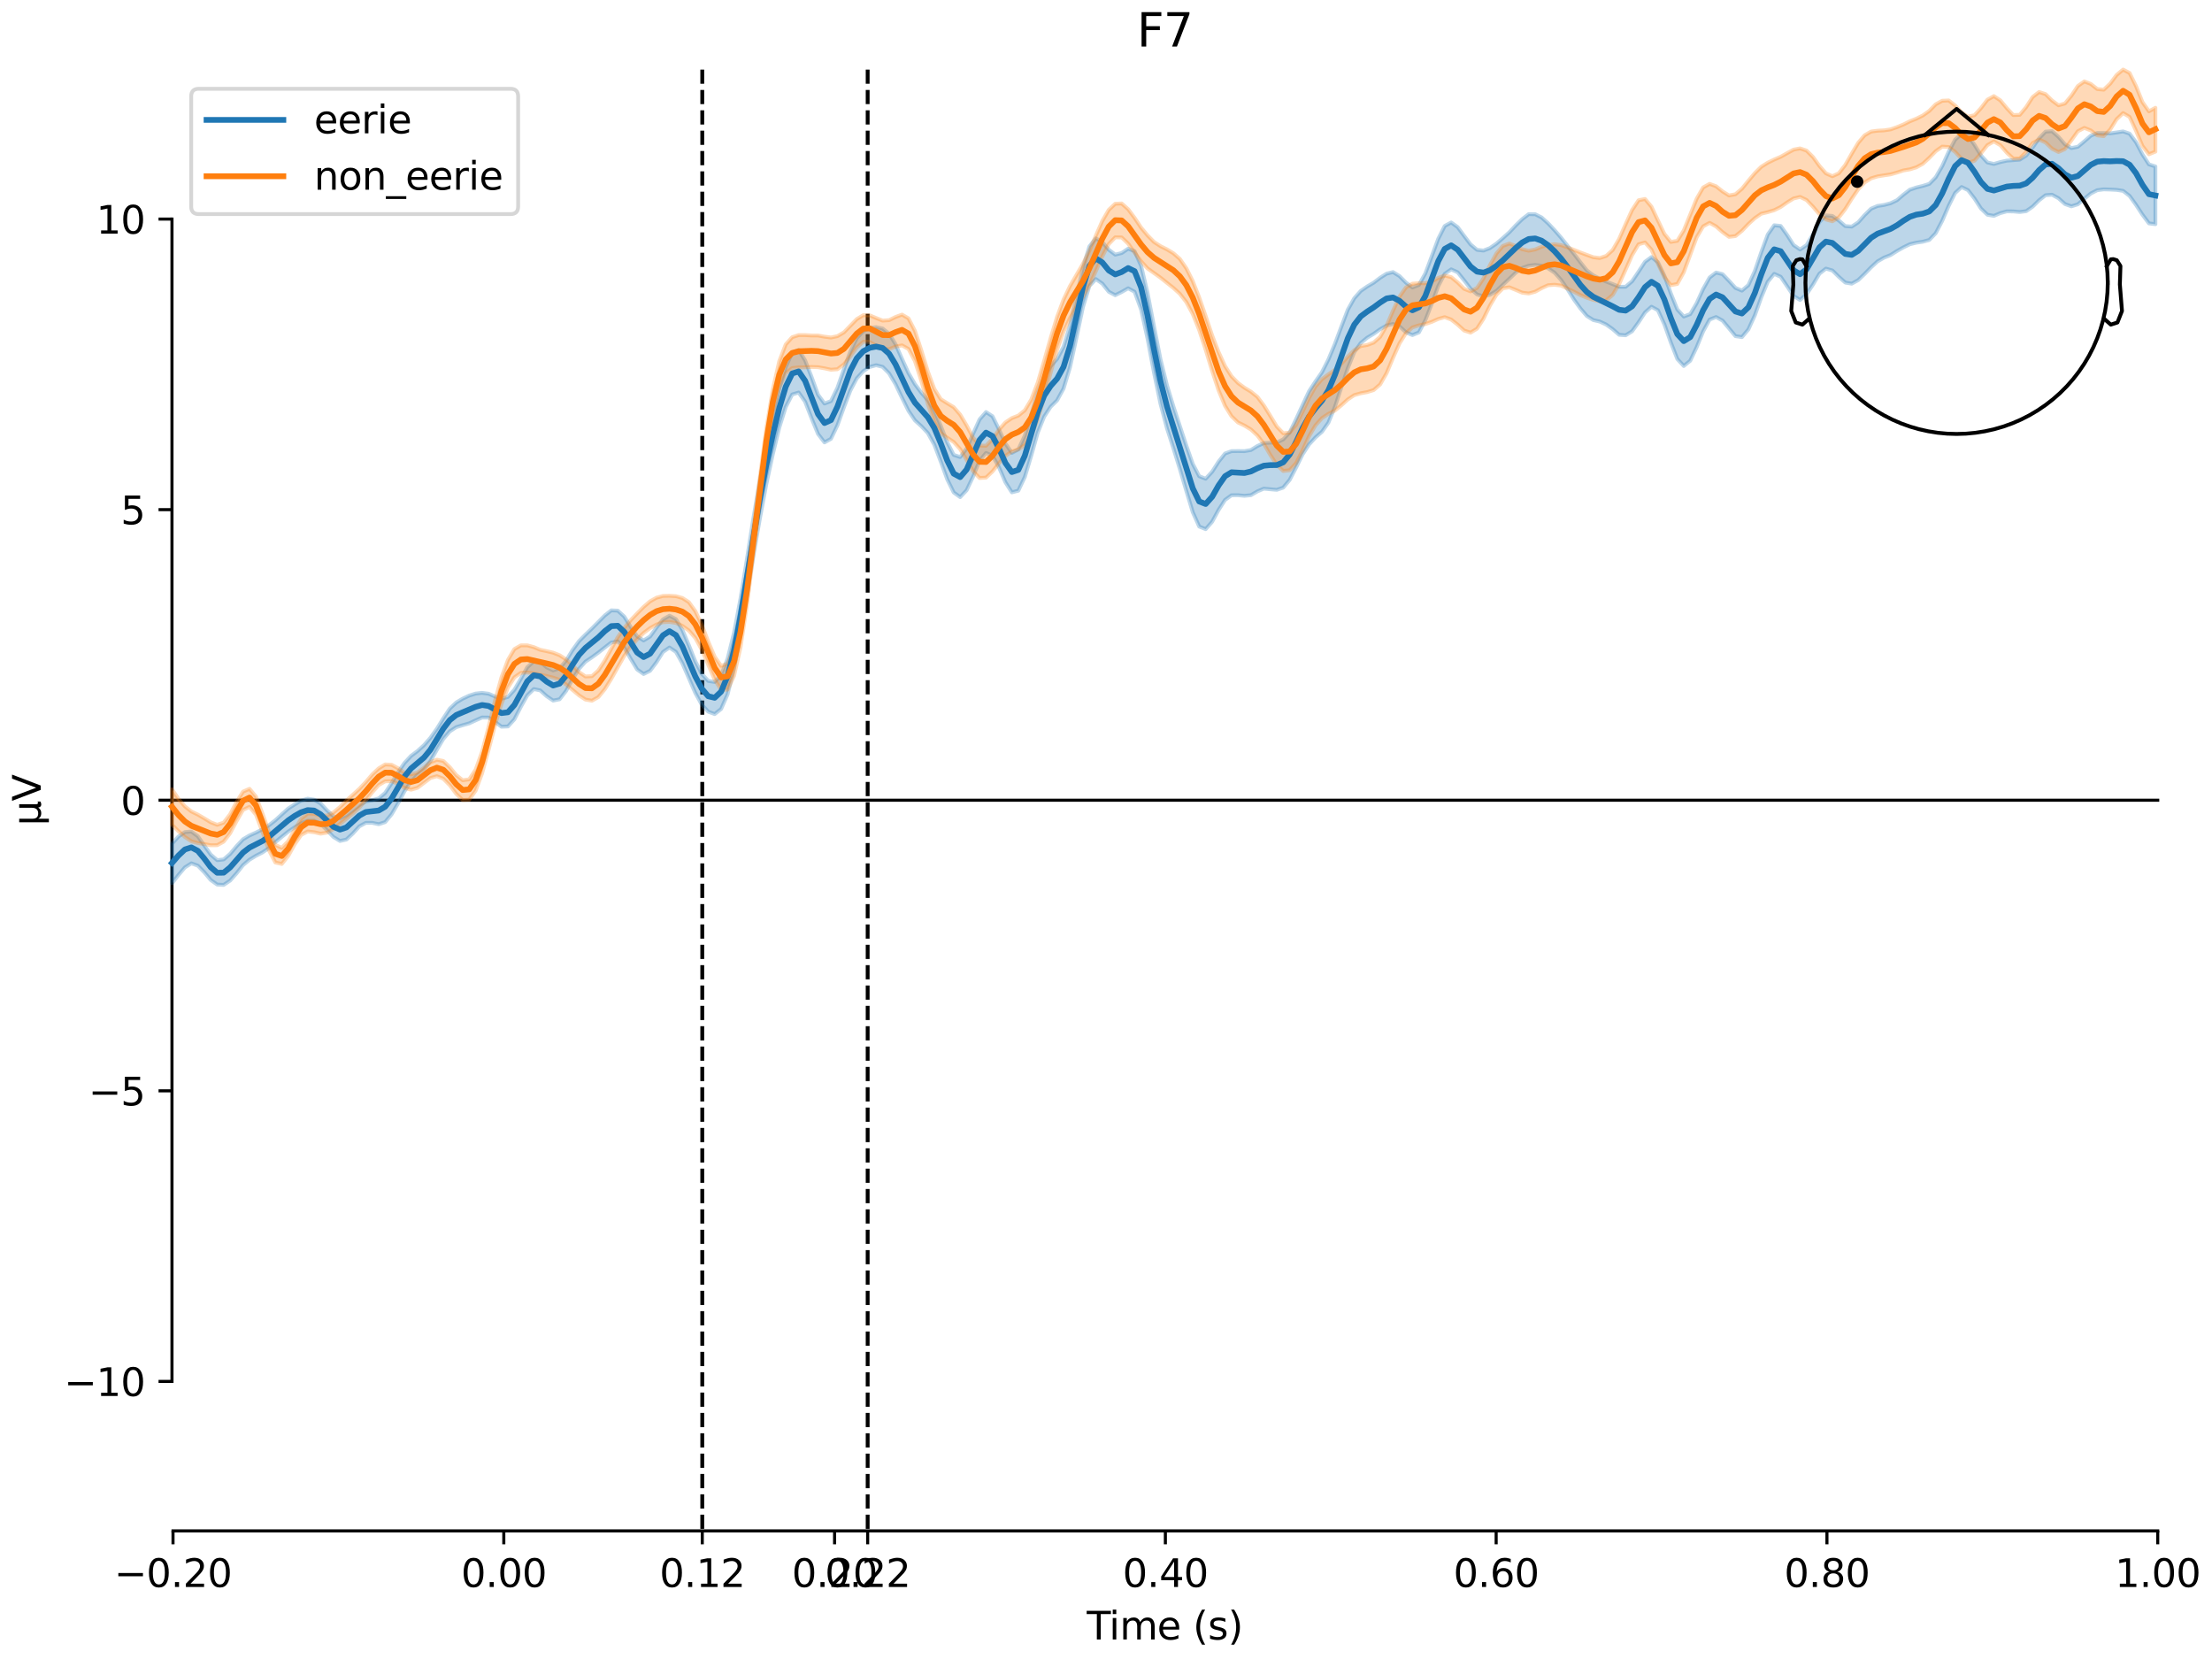 <?xml version="1.0" encoding="utf-8" standalone="no"?>
<!DOCTYPE svg PUBLIC "-//W3C//DTD SVG 1.1//EN"
  "http://www.w3.org/Graphics/SVG/1.1/DTD/svg11.dtd">
<svg xmlns:xlink="http://www.w3.org/1999/xlink" width="576pt" height="432pt" viewBox="0 0 576 432" xmlns="http://www.w3.org/2000/svg" version="1.1">
 <defs>
  <style type="text/css">*{stroke-linejoin: round; stroke-linecap: butt}</style>
 </defs>
 <g id="figure_1">
  <g id="patch_1">
   <path d="M 0 432 
L 576 432 
L 576 0 
L 0 0 
z
" style="fill: #ffffff"/>
  </g>
  <g id="axes_1">
   <g id="patch_2">
    <path d="M 44.783 398.644 
L 561.867 398.644 
L 561.867 18.118 
L 44.783 18.118 
L 44.783 398.644 
z
" style="fill: none; opacity: 0"/>
   </g>
   <g id="patch_3">
    <path d="M 44.783 359.718 
L 44.783 57.044 
" style="fill: none; stroke: #000000; stroke-width: 0.8; stroke-linejoin: miter; stroke-linecap: square"/>
   </g>
   <g id="LineCollection_1">
    <path d="M 182.869 18.118 
L 182.869 398.644 
" clip-path="url(#p3a22a83900)" style="fill: none; stroke-dasharray: 3.7,1.6; stroke-dashoffset: 0; stroke: #000000"/>
    <path d="M 225.937 18.118 
L 225.937 398.644 
" clip-path="url(#p3a22a83900)" style="fill: none; stroke-dasharray: 3.7,1.6; stroke-dashoffset: 0; stroke: #000000"/>
   </g>
   <g id="matplotlib.axis_1">
    <g id="xtick_1">
     <g id="line2d_1">
      <defs>
       <path id="mbf88ac98d7" d="M 0 0 
L 0 3.5 
" style="stroke: #000000; stroke-width: 0.8"/>
      </defs>
      <g>
       <use xlink:href="#mbf88ac98d7" x="45.052" y="398.644" style="stroke: #000000; stroke-width: 0.8"/>
      </g>
     </g>
     <g id="text_1">
      <!-- −0.20 -->
      <g transform="translate(29.73 413.242) scale(0.1 -0.1)">
       <defs>
        <path id="DejaVuSans-2212" d="M 678 2272 
L 4684 2272 
L 4684 1741 
L 678 1741 
L 678 2272 
z
" transform="scale(0.016)"/>
        <path id="DejaVuSans-30" d="M 2034 4250 
Q 1547 4250 1301 3770 
Q 1056 3291 1056 2328 
Q 1056 1369 1301 889 
Q 1547 409 2034 409 
Q 2525 409 2770 889 
Q 3016 1369 3016 2328 
Q 3016 3291 2770 3770 
Q 2525 4250 2034 4250 
z
M 2034 4750 
Q 2819 4750 3233 4129 
Q 3647 3509 3647 2328 
Q 3647 1150 3233 529 
Q 2819 -91 2034 -91 
Q 1250 -91 836 529 
Q 422 1150 422 2328 
Q 422 3509 836 4129 
Q 1250 4750 2034 4750 
z
" transform="scale(0.016)"/>
        <path id="DejaVuSans-2e" d="M 684 794 
L 1344 794 
L 1344 0 
L 684 0 
L 684 794 
z
" transform="scale(0.016)"/>
        <path id="DejaVuSans-32" d="M 1228 531 
L 3431 531 
L 3431 0 
L 469 0 
L 469 531 
Q 828 903 1448 1529 
Q 2069 2156 2228 2338 
Q 2531 2678 2651 2914 
Q 2772 3150 2772 3378 
Q 2772 3750 2511 3984 
Q 2250 4219 1831 4219 
Q 1534 4219 1204 4116 
Q 875 4013 500 3803 
L 500 4441 
Q 881 4594 1212 4672 
Q 1544 4750 1819 4750 
Q 2544 4750 2975 4387 
Q 3406 4025 3406 3419 
Q 3406 3131 3298 2873 
Q 3191 2616 2906 2266 
Q 2828 2175 2409 1742 
Q 1991 1309 1228 531 
z
" transform="scale(0.016)"/>
       </defs>
       <use xlink:href="#DejaVuSans-2212"/>
       <use xlink:href="#DejaVuSans-30" transform="translate(83.789 0)"/>
       <use xlink:href="#DejaVuSans-2e" transform="translate(147.412 0)"/>
       <use xlink:href="#DejaVuSans-32" transform="translate(179.199 0)"/>
       <use xlink:href="#DejaVuSans-30" transform="translate(242.822 0)"/>
      </g>
     </g>
    </g>
    <g id="xtick_2">
     <g id="line2d_2">
      <g>
       <use xlink:href="#mbf88ac98d7" x="131.188" y="398.644" style="stroke: #000000; stroke-width: 0.8"/>
      </g>
     </g>
     <g id="text_2">
      <!-- 0.00 -->
      <g transform="translate(120.055 413.242) scale(0.1 -0.1)">
       <use xlink:href="#DejaVuSans-30"/>
       <use xlink:href="#DejaVuSans-2e" transform="translate(63.623 0)"/>
       <use xlink:href="#DejaVuSans-30" transform="translate(95.41 0)"/>
       <use xlink:href="#DejaVuSans-30" transform="translate(159.033 0)"/>
      </g>
     </g>
    </g>
    <g id="xtick_3">
     <g id="line2d_3">
      <g>
       <use xlink:href="#mbf88ac98d7" x="182.869" y="398.644" style="stroke: #000000; stroke-width: 0.8"/>
      </g>
     </g>
     <g id="text_3">
      <!-- 0.12 -->
      <g transform="translate(171.737 413.242) scale(0.1 -0.1)">
       <defs>
        <path id="DejaVuSans-31" d="M 794 531 
L 1825 531 
L 1825 4091 
L 703 3866 
L 703 4441 
L 1819 4666 
L 2450 4666 
L 2450 531 
L 3481 531 
L 3481 0 
L 794 0 
L 794 531 
z
" transform="scale(0.016)"/>
       </defs>
       <use xlink:href="#DejaVuSans-30"/>
       <use xlink:href="#DejaVuSans-2e" transform="translate(63.623 0)"/>
       <use xlink:href="#DejaVuSans-31" transform="translate(95.41 0)"/>
       <use xlink:href="#DejaVuSans-32" transform="translate(159.033 0)"/>
      </g>
     </g>
    </g>
    <g id="xtick_4">
     <g id="line2d_4">
      <g>
       <use xlink:href="#mbf88ac98d7" x="217.324" y="398.644" style="stroke: #000000; stroke-width: 0.8"/>
      </g>
     </g>
     <g id="text_4">
      <!-- 0.20 -->
      <g transform="translate(206.191 413.242) scale(0.1 -0.1)">
       <use xlink:href="#DejaVuSans-30"/>
       <use xlink:href="#DejaVuSans-2e" transform="translate(63.623 0)"/>
       <use xlink:href="#DejaVuSans-32" transform="translate(95.41 0)"/>
       <use xlink:href="#DejaVuSans-30" transform="translate(159.033 0)"/>
      </g>
     </g>
    </g>
    <g id="xtick_5">
     <g id="line2d_5">
      <g>
       <use xlink:href="#mbf88ac98d7" x="225.937" y="398.644" style="stroke: #000000; stroke-width: 0.8"/>
      </g>
     </g>
     <g id="text_5">
      <!-- 0.22 -->
      <g transform="translate(214.805 413.242) scale(0.1 -0.1)">
       <use xlink:href="#DejaVuSans-30"/>
       <use xlink:href="#DejaVuSans-2e" transform="translate(63.623 0)"/>
       <use xlink:href="#DejaVuSans-32" transform="translate(95.41 0)"/>
       <use xlink:href="#DejaVuSans-32" transform="translate(159.033 0)"/>
      </g>
     </g>
    </g>
    <g id="xtick_6">
     <g id="line2d_6">
      <g>
       <use xlink:href="#mbf88ac98d7" x="303.46" y="398.644" style="stroke: #000000; stroke-width: 0.8"/>
      </g>
     </g>
     <g id="text_6">
      <!-- 0.40 -->
      <g transform="translate(292.327 413.242) scale(0.1 -0.1)">
       <defs>
        <path id="DejaVuSans-34" d="M 2419 4116 
L 825 1625 
L 2419 1625 
L 2419 4116 
z
M 2253 4666 
L 3047 4666 
L 3047 1625 
L 3713 1625 
L 3713 1100 
L 3047 1100 
L 3047 0 
L 2419 0 
L 2419 1100 
L 313 1100 
L 313 1709 
L 2253 4666 
z
" transform="scale(0.016)"/>
       </defs>
       <use xlink:href="#DejaVuSans-30"/>
       <use xlink:href="#DejaVuSans-2e" transform="translate(63.623 0)"/>
       <use xlink:href="#DejaVuSans-34" transform="translate(95.41 0)"/>
       <use xlink:href="#DejaVuSans-30" transform="translate(159.033 0)"/>
      </g>
     </g>
    </g>
    <g id="xtick_7">
     <g id="line2d_7">
      <g>
       <use xlink:href="#mbf88ac98d7" x="389.595" y="398.644" style="stroke: #000000; stroke-width: 0.8"/>
      </g>
     </g>
     <g id="text_7">
      <!-- 0.60 -->
      <g transform="translate(378.463 413.242) scale(0.1 -0.1)">
       <defs>
        <path id="DejaVuSans-36" d="M 2113 2584 
Q 1688 2584 1439 2293 
Q 1191 2003 1191 1497 
Q 1191 994 1439 701 
Q 1688 409 2113 409 
Q 2538 409 2786 701 
Q 3034 994 3034 1497 
Q 3034 2003 2786 2293 
Q 2538 2584 2113 2584 
z
M 3366 4563 
L 3366 3988 
Q 3128 4100 2886 4159 
Q 2644 4219 2406 4219 
Q 1781 4219 1451 3797 
Q 1122 3375 1075 2522 
Q 1259 2794 1537 2939 
Q 1816 3084 2150 3084 
Q 2853 3084 3261 2657 
Q 3669 2231 3669 1497 
Q 3669 778 3244 343 
Q 2819 -91 2113 -91 
Q 1303 -91 875 529 
Q 447 1150 447 2328 
Q 447 3434 972 4092 
Q 1497 4750 2381 4750 
Q 2619 4750 2861 4703 
Q 3103 4656 3366 4563 
z
" transform="scale(0.016)"/>
       </defs>
       <use xlink:href="#DejaVuSans-30"/>
       <use xlink:href="#DejaVuSans-2e" transform="translate(63.623 0)"/>
       <use xlink:href="#DejaVuSans-36" transform="translate(95.41 0)"/>
       <use xlink:href="#DejaVuSans-30" transform="translate(159.033 0)"/>
      </g>
     </g>
    </g>
    <g id="xtick_8">
     <g id="line2d_8">
      <g>
       <use xlink:href="#mbf88ac98d7" x="475.731" y="398.644" style="stroke: #000000; stroke-width: 0.8"/>
      </g>
     </g>
     <g id="text_8">
      <!-- 0.80 -->
      <g transform="translate(464.598 413.242) scale(0.1 -0.1)">
       <defs>
        <path id="DejaVuSans-38" d="M 2034 2216 
Q 1584 2216 1326 1975 
Q 1069 1734 1069 1313 
Q 1069 891 1326 650 
Q 1584 409 2034 409 
Q 2484 409 2743 651 
Q 3003 894 3003 1313 
Q 3003 1734 2745 1975 
Q 2488 2216 2034 2216 
z
M 1403 2484 
Q 997 2584 770 2862 
Q 544 3141 544 3541 
Q 544 4100 942 4425 
Q 1341 4750 2034 4750 
Q 2731 4750 3128 4425 
Q 3525 4100 3525 3541 
Q 3525 3141 3298 2862 
Q 3072 2584 2669 2484 
Q 3125 2378 3379 2068 
Q 3634 1759 3634 1313 
Q 3634 634 3220 271 
Q 2806 -91 2034 -91 
Q 1263 -91 848 271 
Q 434 634 434 1313 
Q 434 1759 690 2068 
Q 947 2378 1403 2484 
z
M 1172 3481 
Q 1172 3119 1398 2916 
Q 1625 2713 2034 2713 
Q 2441 2713 2670 2916 
Q 2900 3119 2900 3481 
Q 2900 3844 2670 4047 
Q 2441 4250 2034 4250 
Q 1625 4250 1398 4047 
Q 1172 3844 1172 3481 
z
" transform="scale(0.016)"/>
       </defs>
       <use xlink:href="#DejaVuSans-30"/>
       <use xlink:href="#DejaVuSans-2e" transform="translate(63.623 0)"/>
       <use xlink:href="#DejaVuSans-38" transform="translate(95.41 0)"/>
       <use xlink:href="#DejaVuSans-30" transform="translate(159.033 0)"/>
      </g>
     </g>
    </g>
    <g id="xtick_9">
     <g id="line2d_9">
      <g>
       <use xlink:href="#mbf88ac98d7" x="561.867" y="398.644" style="stroke: #000000; stroke-width: 0.8"/>
      </g>
     </g>
     <g id="text_9">
      <!-- 1.00 -->
      <g transform="translate(550.734 413.242) scale(0.1 -0.1)">
       <use xlink:href="#DejaVuSans-31"/>
       <use xlink:href="#DejaVuSans-2e" transform="translate(63.623 0)"/>
       <use xlink:href="#DejaVuSans-30" transform="translate(95.41 0)"/>
       <use xlink:href="#DejaVuSans-30" transform="translate(159.033 0)"/>
      </g>
     </g>
    </g>
    <g id="text_10">
     <!-- Time (s) -->
     <g transform="translate(282.996 426.92) scale(0.1 -0.1)">
      <defs>
       <path id="DejaVuSans-54" d="M -19 4666 
L 3928 4666 
L 3928 4134 
L 2272 4134 
L 2272 0 
L 1638 0 
L 1638 4134 
L -19 4134 
L -19 4666 
z
" transform="scale(0.016)"/>
       <path id="DejaVuSans-69" d="M 603 3500 
L 1178 3500 
L 1178 0 
L 603 0 
L 603 3500 
z
M 603 4863 
L 1178 4863 
L 1178 4134 
L 603 4134 
L 603 4863 
z
" transform="scale(0.016)"/>
       <path id="DejaVuSans-6d" d="M 3328 2828 
Q 3544 3216 3844 3400 
Q 4144 3584 4550 3584 
Q 5097 3584 5394 3201 
Q 5691 2819 5691 2113 
L 5691 0 
L 5113 0 
L 5113 2094 
Q 5113 2597 4934 2840 
Q 4756 3084 4391 3084 
Q 3944 3084 3684 2787 
Q 3425 2491 3425 1978 
L 3425 0 
L 2847 0 
L 2847 2094 
Q 2847 2600 2669 2842 
Q 2491 3084 2119 3084 
Q 1678 3084 1418 2786 
Q 1159 2488 1159 1978 
L 1159 0 
L 581 0 
L 581 3500 
L 1159 3500 
L 1159 2956 
Q 1356 3278 1631 3431 
Q 1906 3584 2284 3584 
Q 2666 3584 2933 3390 
Q 3200 3197 3328 2828 
z
" transform="scale(0.016)"/>
       <path id="DejaVuSans-65" d="M 3597 1894 
L 3597 1613 
L 953 1613 
Q 991 1019 1311 708 
Q 1631 397 2203 397 
Q 2534 397 2845 478 
Q 3156 559 3463 722 
L 3463 178 
Q 3153 47 2828 -22 
Q 2503 -91 2169 -91 
Q 1331 -91 842 396 
Q 353 884 353 1716 
Q 353 2575 817 3079 
Q 1281 3584 2069 3584 
Q 2775 3584 3186 3129 
Q 3597 2675 3597 1894 
z
M 3022 2063 
Q 3016 2534 2758 2815 
Q 2500 3097 2075 3097 
Q 1594 3097 1305 2825 
Q 1016 2553 972 2059 
L 3022 2063 
z
" transform="scale(0.016)"/>
       <path id="DejaVuSans-20" transform="scale(0.016)"/>
       <path id="DejaVuSans-28" d="M 1984 4856 
Q 1566 4138 1362 3434 
Q 1159 2731 1159 2009 
Q 1159 1288 1364 580 
Q 1569 -128 1984 -844 
L 1484 -844 
Q 1016 -109 783 600 
Q 550 1309 550 2009 
Q 550 2706 781 3412 
Q 1013 4119 1484 4856 
L 1984 4856 
z
" transform="scale(0.016)"/>
       <path id="DejaVuSans-73" d="M 2834 3397 
L 2834 2853 
Q 2591 2978 2328 3040 
Q 2066 3103 1784 3103 
Q 1356 3103 1142 2972 
Q 928 2841 928 2578 
Q 928 2378 1081 2264 
Q 1234 2150 1697 2047 
L 1894 2003 
Q 2506 1872 2764 1633 
Q 3022 1394 3022 966 
Q 3022 478 2636 193 
Q 2250 -91 1575 -91 
Q 1294 -91 989 -36 
Q 684 19 347 128 
L 347 722 
Q 666 556 975 473 
Q 1284 391 1588 391 
Q 1994 391 2212 530 
Q 2431 669 2431 922 
Q 2431 1156 2273 1281 
Q 2116 1406 1581 1522 
L 1381 1569 
Q 847 1681 609 1914 
Q 372 2147 372 2553 
Q 372 3047 722 3315 
Q 1072 3584 1716 3584 
Q 2034 3584 2315 3537 
Q 2597 3491 2834 3397 
z
" transform="scale(0.016)"/>
       <path id="DejaVuSans-29" d="M 513 4856 
L 1013 4856 
Q 1481 4119 1714 3412 
Q 1947 2706 1947 2009 
Q 1947 1309 1714 600 
Q 1481 -109 1013 -844 
L 513 -844 
Q 928 -128 1133 580 
Q 1338 1288 1338 2009 
Q 1338 2731 1133 3434 
Q 928 4138 513 4856 
z
" transform="scale(0.016)"/>
      </defs>
      <use xlink:href="#DejaVuSans-54"/>
      <use xlink:href="#DejaVuSans-69" transform="translate(57.959 0)"/>
      <use xlink:href="#DejaVuSans-6d" transform="translate(85.742 0)"/>
      <use xlink:href="#DejaVuSans-65" transform="translate(183.154 0)"/>
      <use xlink:href="#DejaVuSans-20" transform="translate(244.678 0)"/>
      <use xlink:href="#DejaVuSans-28" transform="translate(276.465 0)"/>
      <use xlink:href="#DejaVuSans-73" transform="translate(315.479 0)"/>
      <use xlink:href="#DejaVuSans-29" transform="translate(367.578 0)"/>
     </g>
    </g>
   </g>
   <g id="matplotlib.axis_2">
    <g id="ytick_1">
     <g id="line2d_10">
      <defs>
       <path id="mc6e04385a4" d="M 0 0 
L -3.5 0 
" style="stroke: #000000; stroke-width: 0.8"/>
      </defs>
      <g>
       <use xlink:href="#mc6e04385a4" x="44.783" y="359.718" style="stroke: #000000; stroke-width: 0.8"/>
      </g>
     </g>
     <g id="text_11">
      <!-- −10 -->
      <g transform="translate(16.678 363.517) scale(0.1 -0.1)">
       <use xlink:href="#DejaVuSans-2212"/>
       <use xlink:href="#DejaVuSans-31" transform="translate(83.789 0)"/>
       <use xlink:href="#DejaVuSans-30" transform="translate(147.412 0)"/>
      </g>
     </g>
    </g>
    <g id="ytick_2">
     <g id="line2d_11">
      <g>
       <use xlink:href="#mc6e04385a4" x="44.783" y="284.049" style="stroke: #000000; stroke-width: 0.8"/>
      </g>
     </g>
     <g id="text_12">
      <!-- −5 -->
      <g transform="translate(23.041 287.848) scale(0.1 -0.1)">
       <defs>
        <path id="DejaVuSans-35" d="M 691 4666 
L 3169 4666 
L 3169 4134 
L 1269 4134 
L 1269 2991 
Q 1406 3038 1543 3061 
Q 1681 3084 1819 3084 
Q 2600 3084 3056 2656 
Q 3513 2228 3513 1497 
Q 3513 744 3044 326 
Q 2575 -91 1722 -91 
Q 1428 -91 1123 -41 
Q 819 9 494 109 
L 494 744 
Q 775 591 1075 516 
Q 1375 441 1709 441 
Q 2250 441 2565 725 
Q 2881 1009 2881 1497 
Q 2881 1984 2565 2268 
Q 2250 2553 1709 2553 
Q 1456 2553 1204 2497 
Q 953 2441 691 2322 
L 691 4666 
z
" transform="scale(0.016)"/>
       </defs>
       <use xlink:href="#DejaVuSans-2212"/>
       <use xlink:href="#DejaVuSans-35" transform="translate(83.789 0)"/>
      </g>
     </g>
    </g>
    <g id="ytick_3">
     <g id="line2d_12">
      <g>
       <use xlink:href="#mc6e04385a4" x="44.783" y="208.381" style="stroke: #000000; stroke-width: 0.8"/>
      </g>
     </g>
     <g id="text_13">
      <!-- 0 -->
      <g transform="translate(31.421 212.18) scale(0.1 -0.1)">
       <use xlink:href="#DejaVuSans-30"/>
      </g>
     </g>
    </g>
    <g id="ytick_4">
     <g id="line2d_13">
      <g>
       <use xlink:href="#mc6e04385a4" x="44.783" y="132.713" style="stroke: #000000; stroke-width: 0.8"/>
      </g>
     </g>
     <g id="text_14">
      <!-- 5 -->
      <g transform="translate(31.421 136.512) scale(0.1 -0.1)">
       <use xlink:href="#DejaVuSans-35"/>
      </g>
     </g>
    </g>
    <g id="ytick_5">
     <g id="line2d_14">
      <g>
       <use xlink:href="#mc6e04385a4" x="44.783" y="57.044" style="stroke: #000000; stroke-width: 0.8"/>
      </g>
     </g>
     <g id="text_15">
      <!-- 10 -->
      <g transform="translate(25.058 60.843) scale(0.1 -0.1)">
       <use xlink:href="#DejaVuSans-31"/>
       <use xlink:href="#DejaVuSans-30" transform="translate(63.623 0)"/>
      </g>
     </g>
    </g>
    <g id="text_16">
     <!-- µV -->
     <g transform="translate(10.599 214.982) rotate(-90) scale(0.1 -0.1)">
      <defs>
       <path id="DejaVuSans-b5" d="M 544 -1331 
L 544 3500 
L 1119 3500 
L 1119 1325 
Q 1119 872 1334 640 
Q 1550 409 1972 409 
Q 2434 409 2667 671 
Q 2900 934 2900 1459 
L 2900 3500 
L 3475 3500 
L 3475 806 
Q 3475 619 3529 530 
Q 3584 441 3700 441 
Q 3728 441 3778 458 
Q 3828 475 3916 513 
L 3916 50 
Q 3788 -22 3673 -56 
Q 3559 -91 3450 -91 
Q 3234 -91 3106 31 
Q 2978 153 2931 403 
Q 2775 156 2548 32 
Q 2322 -91 2016 -91 
Q 1697 -91 1473 31 
Q 1250 153 1119 397 
L 1119 -1331 
L 544 -1331 
z
" transform="scale(0.016)"/>
       <path id="DejaVuSans-56" d="M 1831 0 
L 50 4666 
L 709 4666 
L 2188 738 
L 3669 4666 
L 4325 4666 
L 2547 0 
L 1831 0 
z
" transform="scale(0.016)"/>
      </defs>
      <use xlink:href="#DejaVuSans-b5"/>
      <use xlink:href="#DejaVuSans-56" transform="translate(63.623 0)"/>
     </g>
    </g>
   </g>
   <g id="patch_4">
    <path d="M 45.052 398.644 
L 561.867 398.644 
" style="fill: none; stroke: #000000; stroke-width: 0.8; stroke-linejoin: miter; stroke-linecap: square"/>
   </g>
   <g id="patch_5">
    <path d="M 44.783 208.381 
L 561.867 208.381 
" style="fill: none; stroke: #000000; stroke-width: 0.8; stroke-linejoin: miter; stroke-linecap: square"/>
   </g>
   <g id="text_17">
    <!-- F7 -->
    <g transform="translate(296.057 12.118) scale(0.12 -0.12)">
     <defs>
      <path id="DejaVuSans-46" d="M 628 4666 
L 3309 4666 
L 3309 4134 
L 1259 4134 
L 1259 2759 
L 3109 2759 
L 3109 2228 
L 1259 2228 
L 1259 0 
L 628 0 
L 628 4666 
z
" transform="scale(0.016)"/>
      <path id="DejaVuSans-37" d="M 525 4666 
L 3525 4666 
L 3525 4397 
L 1831 0 
L 1172 0 
L 2766 4134 
L 525 4134 
L 525 4666 
z
" transform="scale(0.016)"/>
     </defs>
     <use xlink:href="#DejaVuSans-46"/>
     <use xlink:href="#DejaVuSans-37" transform="translate(57.52 0)"/>
    </g>
   </g>
   <g id="legend_1">
    <g id="patch_6">
     <path d="M 51.783 55.753 
L 132.925 55.753 
Q 134.925 55.753 134.925 53.753 
L 134.925 25.118 
Q 134.925 23.118 132.925 23.118 
L 51.783 23.118 
Q 49.783 23.118 49.783 25.118 
L 49.783 53.753 
Q 49.783 55.753 51.783 55.753 
z
" style="fill: #ffffff; opacity: 0.8; stroke: #cccccc; stroke-linejoin: miter"/>
    </g>
    <g id="line2d_15">
     <path d="M 53.783 31.217 
L 63.783 31.217 
L 73.783 31.217 
" style="fill: none; stroke: #1f77b4; stroke-width: 1.5; stroke-linecap: square"/>
    </g>
    <g id="text_18">
     <!-- eerie -->
     <g transform="translate(81.783 34.717) scale(0.1 -0.1)">
      <defs>
       <path id="DejaVuSans-72" d="M 2631 2963 
Q 2534 3019 2420 3045 
Q 2306 3072 2169 3072 
Q 1681 3072 1420 2755 
Q 1159 2438 1159 1844 
L 1159 0 
L 581 0 
L 581 3500 
L 1159 3500 
L 1159 2956 
Q 1341 3275 1631 3429 
Q 1922 3584 2338 3584 
Q 2397 3584 2469 3576 
Q 2541 3569 2628 3553 
L 2631 2963 
z
" transform="scale(0.016)"/>
      </defs>
      <use xlink:href="#DejaVuSans-65"/>
      <use xlink:href="#DejaVuSans-65" transform="translate(61.523 0)"/>
      <use xlink:href="#DejaVuSans-72" transform="translate(123.047 0)"/>
      <use xlink:href="#DejaVuSans-69" transform="translate(164.16 0)"/>
      <use xlink:href="#DejaVuSans-65" transform="translate(191.943 0)"/>
     </g>
    </g>
    <g id="line2d_16">
     <path d="M 53.783 45.895 
L 63.783 45.895 
L 73.783 45.895 
" style="fill: none; stroke: #ff7f0e; stroke-width: 1.5; stroke-linecap: square"/>
    </g>
    <g id="text_19">
     <!-- non_eerie -->
     <g transform="translate(81.783 49.395) scale(0.1 -0.1)">
      <defs>
       <path id="DejaVuSans-6e" d="M 3513 2113 
L 3513 0 
L 2938 0 
L 2938 2094 
Q 2938 2591 2744 2837 
Q 2550 3084 2163 3084 
Q 1697 3084 1428 2787 
Q 1159 2491 1159 1978 
L 1159 0 
L 581 0 
L 581 3500 
L 1159 3500 
L 1159 2956 
Q 1366 3272 1645 3428 
Q 1925 3584 2291 3584 
Q 2894 3584 3203 3211 
Q 3513 2838 3513 2113 
z
" transform="scale(0.016)"/>
       <path id="DejaVuSans-6f" d="M 1959 3097 
Q 1497 3097 1228 2736 
Q 959 2375 959 1747 
Q 959 1119 1226 758 
Q 1494 397 1959 397 
Q 2419 397 2687 759 
Q 2956 1122 2956 1747 
Q 2956 2369 2687 2733 
Q 2419 3097 1959 3097 
z
M 1959 3584 
Q 2709 3584 3137 3096 
Q 3566 2609 3566 1747 
Q 3566 888 3137 398 
Q 2709 -91 1959 -91 
Q 1206 -91 779 398 
Q 353 888 353 1747 
Q 353 2609 779 3096 
Q 1206 3584 1959 3584 
z
" transform="scale(0.016)"/>
       <path id="DejaVuSans-5f" d="M 3263 -1063 
L 3263 -1509 
L -63 -1509 
L -63 -1063 
L 3263 -1063 
z
" transform="scale(0.016)"/>
      </defs>
      <use xlink:href="#DejaVuSans-6e"/>
      <use xlink:href="#DejaVuSans-6f" transform="translate(63.379 0)"/>
      <use xlink:href="#DejaVuSans-6e" transform="translate(124.561 0)"/>
      <use xlink:href="#DejaVuSans-5f" transform="translate(187.939 0)"/>
      <use xlink:href="#DejaVuSans-65" transform="translate(237.939 0)"/>
      <use xlink:href="#DejaVuSans-65" transform="translate(299.463 0)"/>
      <use xlink:href="#DejaVuSans-72" transform="translate(360.986 0)"/>
      <use xlink:href="#DejaVuSans-69" transform="translate(402.1 0)"/>
      <use xlink:href="#DejaVuSans-65" transform="translate(429.883 0)"/>
     </g>
    </g>
   </g>
   <g id="FillBetweenPolyCollection_1">
    <defs>
     <path id="m4ddc4c6e76" d="M 44.783 -212.303 
L 44.783 -201.984 
L 46.465 -204.143 
L 48.148 -206.126 
L 49.83 -207.188 
L 51.512 -206.585 
L 53.195 -204.859 
L 54.877 -202.852 
L 56.559 -201.656 
L 58.242 -201.574 
L 59.924 -202.698 
L 61.606 -204.596 
L 63.289 -206.711 
L 64.971 -208.138 
L 66.653 -209.157 
L 68.336 -210.021 
L 70.018 -211.16 
L 71.7 -212.704 
L 73.383 -214.092 
L 75.065 -215.458 
L 76.748 -216.583 
L 78.43 -217.584 
L 80.112 -218.265 
L 81.795 -218.287 
L 83.477 -217.477 
L 85.159 -215.795 
L 86.842 -214.045 
L 88.524 -213.022 
L 90.206 -213.387 
L 91.889 -214.965 
L 93.571 -216.82 
L 95.253 -217.73 
L 96.936 -217.73 
L 98.618 -217.378 
L 100.3 -217.929 
L 101.983 -219.967 
L 103.665 -222.823 
L 105.347 -225.991 
L 107.03 -228.467 
L 108.712 -230.221 
L 110.394 -231.629 
L 112.077 -233.788 
L 113.759 -236.767 
L 115.441 -239.591 
L 117.124 -241.554 
L 118.806 -242.647 
L 120.488 -243.157 
L 122.171 -243.637 
L 123.853 -244.424 
L 125.535 -245.164 
L 127.218 -245.146 
L 128.9 -244.046 
L 130.582 -242.766 
L 132.265 -242.837 
L 133.947 -244.679 
L 135.629 -247.957 
L 137.312 -250.922 
L 138.994 -252.568 
L 140.676 -252.221 
L 142.359 -250.705 
L 144.041 -249.568 
L 145.723 -249.911 
L 147.406 -252.089 
L 149.088 -255.123 
L 150.77 -257.843 
L 152.453 -259.703 
L 154.135 -260.83 
L 155.817 -262.062 
L 157.5 -263.397 
L 159.182 -264.702 
L 160.864 -264.967 
L 162.547 -263.368 
L 164.229 -260.435 
L 165.912 -257.664 
L 167.594 -256.492 
L 169.276 -257.315 
L 170.959 -259.548 
L 172.641 -262.223 
L 174.323 -263.385 
L 176.006 -262.255 
L 177.688 -259.264 
L 179.37 -255.42 
L 181.053 -251.552 
L 182.735 -248.515 
L 184.417 -246.682 
L 186.1 -246.057 
L 187.782 -247.388 
L 189.464 -251.199 
L 191.147 -257.914 
L 192.829 -266.893 
L 194.511 -277.019 
L 196.194 -287.333 
L 197.876 -296.992 
L 199.558 -305.97 
L 201.241 -313.715 
L 202.923 -320.653 
L 204.605 -326.016 
L 206.288 -329.279 
L 207.97 -329.787 
L 209.652 -327.396 
L 211.335 -323.062 
L 213.017 -318.986 
L 214.699 -316.802 
L 216.382 -317.729 
L 218.064 -321.239 
L 219.746 -325.91 
L 221.429 -330.293 
L 223.111 -333.482 
L 224.793 -335.344 
L 226.476 -336.445 
L 228.158 -336.9 
L 229.84 -336.471 
L 231.523 -334.764 
L 233.205 -331.933 
L 234.887 -328.404 
L 236.57 -325.008 
L 238.252 -322.527 
L 239.934 -321.004 
L 241.617 -319.208 
L 243.299 -316.192 
L 244.981 -311.779 
L 246.664 -307.169 
L 248.346 -303.758 
L 250.028 -302.552 
L 251.711 -304.347 
L 253.393 -307.898 
L 255.076 -312.018 
L 256.758 -314.048 
L 258.44 -313.342 
L 260.123 -310.332 
L 261.805 -306.422 
L 263.487 -303.796 
L 265.17 -304.23 
L 266.852 -307.775 
L 268.534 -313.344 
L 270.217 -319.308 
L 271.899 -323.49 
L 273.581 -326.081 
L 275.264 -327.736 
L 276.946 -330.805 
L 278.628 -336.362 
L 280.311 -344.081 
L 281.993 -352.024 
L 283.675 -357.525 
L 285.358 -359.321 
L 287.04 -358.148 
L 288.722 -356.026 
L 290.405 -355.129 
L 292.087 -355.967 
L 293.769 -356.932 
L 295.452 -356.011 
L 297.134 -351.42 
L 298.816 -343.825 
L 300.499 -334.979 
L 302.181 -326.887 
L 303.863 -320.522 
L 305.546 -315.286 
L 307.228 -309.887 
L 308.91 -304.202 
L 310.593 -298.616 
L 312.275 -294.885 
L 313.957 -294.215 
L 315.64 -296.133 
L 317.322 -299.225 
L 319.004 -301.831 
L 320.687 -303.033 
L 322.369 -303.049 
L 324.051 -302.89 
L 325.734 -303.057 
L 327.416 -304.042 
L 329.098 -304.76 
L 330.781 -304.598 
L 332.463 -304.449 
L 334.145 -305.023 
L 335.828 -307.037 
L 337.51 -310.268 
L 339.192 -313.681 
L 340.875 -316.268 
L 342.557 -318.098 
L 344.239 -319.567 
L 345.922 -321.96 
L 347.604 -326.045 
L 349.287 -331.133 
L 350.969 -336.129 
L 352.651 -340.284 
L 354.334 -342.675 
L 356.016 -344.063 
L 357.698 -345.066 
L 359.381 -346.263 
L 361.063 -347.24 
L 362.745 -347.624 
L 364.428 -347.023 
L 366.11 -345.454 
L 367.792 -344.749 
L 369.475 -345.438 
L 371.157 -348.619 
L 372.839 -352.911 
L 374.522 -357.506 
L 376.204 -360.697 
L 377.886 -361.857 
L 379.569 -361.1 
L 381.251 -359.007 
L 382.933 -356.817 
L 384.616 -355.329 
L 386.298 -354.829 
L 387.98 -355.229 
L 389.663 -356.244 
L 391.345 -357.836 
L 393.027 -359.399 
L 394.71 -361.005 
L 396.392 -362.226 
L 398.074 -362.811 
L 399.757 -363.009 
L 401.439 -362.804 
L 403.121 -362.133 
L 404.804 -360.995 
L 406.486 -359.118 
L 408.168 -356.701 
L 409.851 -354.003 
L 411.533 -351.681 
L 413.215 -349.71 
L 414.898 -348.656 
L 416.58 -348.264 
L 418.262 -347.48 
L 419.945 -346.284 
L 421.627 -344.82 
L 423.309 -344.693 
L 424.992 -345.734 
L 426.674 -348.063 
L 428.356 -350.626 
L 430.039 -352.131 
L 431.721 -351.212 
L 433.403 -347.531 
L 435.086 -342.803 
L 436.768 -338.518 
L 438.451 -336.698 
L 440.133 -338.068 
L 441.815 -341.605 
L 443.498 -345.709 
L 445.18 -348.783 
L 446.862 -349.444 
L 448.545 -348.517 
L 450.227 -346.502 
L 451.909 -344.473 
L 453.592 -344.211 
L 455.274 -346.219 
L 456.956 -349.892 
L 458.639 -354.583 
L 460.321 -358.631 
L 462.003 -360.681 
L 463.686 -359.927 
L 465.368 -357.446 
L 467.05 -354.941 
L 468.733 -353.881 
L 470.415 -355.379 
L 472.097 -357.885 
L 473.78 -360.736 
L 475.462 -362.055 
L 477.144 -361.573 
L 478.827 -359.918 
L 480.509 -358.416 
L 482.191 -358.134 
L 483.874 -359.06 
L 485.556 -360.676 
L 487.238 -362.405 
L 488.921 -363.951 
L 490.603 -364.911 
L 492.285 -365.577 
L 493.968 -366.64 
L 495.65 -367.589 
L 497.332 -368.407 
L 499.015 -368.81 
L 500.697 -369.059 
L 502.379 -369.517 
L 504.062 -371.284 
L 505.744 -374.488 
L 507.426 -378.382 
L 509.109 -381.744 
L 510.791 -383.294 
L 512.473 -382.483 
L 514.156 -380.298 
L 515.838 -377.706 
L 517.52 -376.077 
L 519.203 -375.792 
L 520.885 -376.509 
L 522.567 -376.964 
L 524.25 -376.945 
L 525.932 -376.795 
L 527.615 -377.014 
L 529.297 -378.186 
L 530.979 -379.855 
L 532.662 -381.165 
L 534.344 -381.295 
L 536.026 -380.382 
L 537.709 -378.872 
L 539.391 -378.273 
L 541.073 -378.804 
L 542.756 -380.241 
L 544.438 -381.62 
L 546.12 -382.476 
L 547.803 -382.691 
L 549.485 -382.641 
L 551.167 -382.554 
L 552.85 -382.297 
L 554.532 -380.986 
L 556.214 -378.652 
L 557.897 -376.082 
L 559.579 -373.832 
L 561.261 -373.628 
L 561.261 -388.654 
L 561.261 -388.654 
L 559.579 -389.199 
L 557.897 -391.775 
L 556.214 -394.961 
L 554.532 -397.198 
L 552.85 -397.78 
L 551.167 -397.512 
L 549.485 -397.272 
L 547.803 -397.353 
L 546.12 -397.37 
L 544.438 -396.671 
L 542.756 -395.201 
L 541.073 -393.784 
L 539.391 -393.446 
L 537.709 -394.427 
L 536.026 -396.361 
L 534.344 -397.849 
L 532.662 -397.728 
L 530.979 -395.985 
L 529.297 -393.608 
L 527.615 -391.489 
L 525.932 -390.421 
L 524.25 -390.298 
L 522.567 -390.172 
L 520.885 -389.802 
L 519.203 -389.308 
L 517.52 -389.698 
L 515.838 -391.533 
L 514.156 -394.295 
L 512.473 -396.617 
L 510.791 -397.128 
L 509.109 -395.643 
L 507.426 -392.467 
L 505.744 -388.765 
L 504.062 -385.847 
L 502.379 -384.116 
L 500.697 -383.59 
L 499.015 -383.177 
L 497.332 -382.613 
L 495.65 -381.317 
L 493.968 -379.866 
L 492.285 -379.068 
L 490.603 -378.631 
L 488.921 -378.373 
L 487.238 -377.666 
L 485.556 -376.014 
L 483.874 -374.111 
L 482.191 -372.993 
L 480.509 -373.125 
L 478.827 -374.577 
L 477.144 -375.773 
L 475.462 -375.926 
L 473.78 -374.189 
L 472.097 -371.006 
L 470.415 -368.157 
L 468.733 -367.027 
L 467.05 -368.189 
L 465.368 -370.809 
L 463.686 -373.16 
L 462.003 -373.342 
L 460.321 -370.924 
L 458.639 -366.359 
L 456.956 -361.439 
L 455.274 -357.756 
L 453.592 -356.324 
L 451.909 -357.03 
L 450.227 -358.877 
L 448.545 -360.622 
L 446.862 -361.028 
L 445.18 -359.742 
L 443.498 -356.766 
L 441.815 -353.079 
L 440.133 -350.213 
L 438.451 -349.581 
L 436.768 -351.434 
L 435.086 -355.589 
L 433.403 -360.232 
L 431.721 -363.737 
L 430.039 -365.055 
L 428.356 -363.831 
L 426.674 -361.248 
L 424.992 -358.76 
L 423.309 -357.333 
L 421.627 -357.333 
L 419.945 -358.023 
L 418.262 -358.676 
L 416.58 -359.426 
L 414.898 -360.299 
L 413.215 -361.592 
L 411.533 -363.702 
L 409.851 -365.91 
L 408.168 -368.014 
L 406.486 -370.137 
L 404.804 -372.069 
L 403.121 -373.85 
L 401.439 -375.375 
L 399.757 -376.216 
L 398.074 -376.24 
L 396.392 -374.958 
L 394.71 -373.312 
L 393.027 -371.524 
L 391.345 -370.006 
L 389.663 -368.57 
L 387.98 -367.408 
L 386.298 -366.755 
L 384.616 -366.945 
L 382.933 -368.355 
L 381.251 -370.594 
L 379.569 -372.864 
L 377.886 -374.07 
L 376.204 -373.161 
L 374.522 -369.834 
L 372.839 -365.299 
L 371.157 -360.807 
L 369.475 -357.796 
L 367.792 -357.144 
L 366.11 -358.409 
L 364.428 -360.111 
L 362.745 -361.151 
L 361.063 -360.74 
L 359.381 -359.665 
L 357.698 -358.391 
L 356.016 -357.403 
L 354.334 -356.235 
L 352.651 -354.342 
L 350.969 -351.358 
L 349.287 -346.953 
L 347.604 -342.442 
L 345.922 -338.416 
L 344.239 -335.091 
L 342.557 -332.681 
L 340.875 -330.118 
L 339.192 -326.513 
L 337.51 -322.857 
L 335.828 -319.401 
L 334.145 -317.58 
L 332.463 -316.776 
L 330.781 -316.735 
L 329.098 -316.636 
L 327.416 -315.852 
L 325.734 -314.816 
L 324.051 -314.524 
L 322.369 -314.547 
L 320.687 -314.523 
L 319.004 -313.911 
L 317.322 -311.797 
L 315.64 -309.172 
L 313.957 -307.34 
L 312.275 -307.998 
L 310.593 -311.215 
L 308.91 -315.988 
L 307.228 -321.076 
L 305.546 -326.184 
L 303.863 -331.709 
L 302.181 -338.492 
L 300.499 -347.024 
L 298.816 -355.717 
L 297.134 -362.819 
L 295.452 -366.595 
L 293.769 -367.247 
L 292.087 -366.114 
L 290.405 -365.698 
L 288.722 -366.977 
L 287.04 -368.983 
L 285.358 -369.928 
L 283.675 -367.826 
L 281.993 -362.275 
L 280.311 -354.67 
L 278.628 -347.223 
L 276.946 -341.693 
L 275.264 -338.544 
L 273.581 -336.629 
L 271.899 -333.871 
L 270.217 -329.725 
L 268.534 -324.094 
L 266.852 -318.554 
L 265.17 -314.972 
L 263.487 -314.076 
L 261.805 -316.524 
L 260.123 -320.218 
L 258.44 -323.614 
L 256.758 -324.705 
L 255.076 -322.792 
L 253.393 -319.055 
L 251.711 -315.209 
L 250.028 -312.989 
L 248.346 -313.546 
L 246.664 -316.837 
L 244.981 -321.124 
L 243.299 -325.064 
L 241.617 -327.776 
L 239.934 -329.716 
L 238.252 -331.965 
L 236.57 -334.855 
L 234.887 -338.552 
L 233.205 -342.364 
L 231.523 -345.085 
L 229.84 -346.45 
L 228.158 -346.805 
L 226.476 -346.617 
L 224.793 -345.79 
L 223.111 -343.962 
L 221.429 -340.501 
L 219.746 -335.822 
L 218.064 -331.016 
L 216.382 -327.557 
L 214.699 -326.924 
L 213.017 -329.219 
L 211.335 -333.844 
L 209.652 -338.154 
L 207.97 -340.862 
L 206.288 -340.169 
L 204.605 -336.423 
L 202.923 -330.861 
L 201.241 -323.792 
L 199.558 -315.84 
L 197.876 -306.99 
L 196.194 -297.144 
L 194.511 -286.476 
L 192.829 -276.152 
L 191.147 -267.261 
L 189.464 -260.486 
L 187.782 -256.227 
L 186.1 -254.426 
L 184.417 -254.698 
L 182.735 -256.552 
L 181.053 -259.812 
L 179.37 -264.005 
L 177.688 -267.985 
L 176.006 -270.794 
L 174.323 -271.676 
L 172.641 -270.708 
L 170.959 -268.594 
L 169.276 -266.252 
L 167.594 -265.228 
L 165.912 -266.304 
L 164.229 -268.737 
L 162.547 -271.463 
L 160.864 -272.99 
L 159.182 -273.062 
L 157.5 -271.746 
L 155.817 -270.053 
L 154.135 -268.356 
L 152.453 -266.738 
L 150.77 -265.04 
L 149.088 -262.724 
L 147.406 -259.975 
L 145.723 -257.947 
L 144.041 -257.434 
L 142.359 -258.224 
L 140.676 -259.655 
L 138.994 -259.774 
L 137.312 -258.272 
L 135.629 -255.258 
L 133.947 -252.377 
L 132.265 -250.521 
L 130.582 -250.07 
L 128.9 -250.628 
L 127.218 -251.358 
L 125.535 -251.582 
L 123.853 -251.399 
L 122.171 -250.862 
L 120.488 -250.072 
L 118.806 -249.073 
L 117.124 -247.482 
L 115.441 -244.947 
L 113.759 -242.23 
L 112.077 -239.867 
L 110.394 -237.945 
L 108.712 -236.428 
L 107.03 -235.169 
L 105.347 -233.357 
L 103.665 -230.919 
L 101.983 -228.089 
L 100.3 -225.538 
L 98.618 -224.094 
L 96.936 -223.638 
L 95.253 -223.288 
L 93.571 -222.355 
L 91.889 -221.057 
L 90.206 -219.786 
L 88.524 -218.941 
L 86.842 -219.414 
L 85.159 -220.999 
L 83.477 -222.782 
L 81.795 -223.775 
L 80.112 -224.019 
L 78.43 -223.538 
L 76.748 -222.548 
L 75.065 -221.469 
L 73.383 -219.951 
L 71.7 -218.411 
L 70.018 -217.082 
L 68.336 -216.06 
L 66.653 -215.203 
L 64.971 -214.449 
L 63.289 -213.462 
L 61.606 -211.661 
L 59.924 -209.653 
L 58.242 -208.21 
L 56.559 -208.017 
L 54.877 -209.462 
L 53.195 -211.842 
L 51.512 -214.244 
L 49.83 -215.468 
L 48.148 -215.338 
L 46.465 -214.161 
L 44.783 -212.303 
z
" style="stroke: #1f77b4; stroke-opacity: 0.3"/>
    </defs>
    <g>
     <use xlink:href="#m4ddc4c6e76" x="0" y="432" style="fill: #1f77b4; fill-opacity: 0.3; stroke: #1f77b4; stroke-opacity: 0.3"/>
    </g>
   </g>
   <g id="FillBetweenPolyCollection_2">
    <defs>
     <path id="m5f32f2d26c" d="M 44.783 -226.477 
L 44.783 -217.247 
L 46.465 -215.549 
L 48.148 -214.059 
L 49.83 -212.937 
L 51.512 -212.466 
L 53.195 -212.213 
L 54.877 -211.892 
L 56.559 -211.913 
L 58.242 -212.839 
L 59.924 -215.033 
L 61.606 -218.194 
L 63.289 -221.107 
L 64.971 -221.892 
L 66.653 -219.858 
L 68.336 -215.415 
L 70.018 -210.602 
L 71.7 -207.41 
L 73.383 -207.032 
L 75.065 -209.133 
L 76.748 -212.17 
L 78.43 -214.594 
L 80.112 -215.489 
L 81.795 -215.298 
L 83.477 -214.912 
L 85.159 -215.19 
L 86.842 -216.14 
L 88.524 -217.437 
L 90.206 -218.779 
L 91.889 -220.154 
L 93.571 -221.714 
L 95.253 -223.612 
L 96.936 -225.698 
L 98.618 -227.576 
L 100.3 -228.541 
L 101.983 -228.594 
L 103.665 -227.893 
L 105.347 -226.833 
L 107.03 -226.368 
L 108.712 -226.855 
L 110.394 -228.132 
L 112.077 -229.405 
L 113.759 -229.879 
L 115.441 -229.229 
L 117.124 -227.533 
L 118.806 -225.279 
L 120.488 -223.69 
L 122.171 -223.764 
L 123.853 -226.106 
L 125.535 -230.612 
L 127.218 -236.699 
L 128.9 -243.151 
L 130.582 -248.689 
L 132.265 -252.956 
L 133.947 -255.614 
L 135.629 -256.781 
L 137.312 -256.9 
L 138.994 -256.689 
L 140.676 -256.332 
L 142.359 -255.956 
L 144.041 -255.538 
L 145.723 -254.968 
L 147.406 -253.756 
L 149.088 -252.35 
L 150.77 -250.93 
L 152.453 -249.836 
L 154.135 -249.536 
L 155.817 -250.481 
L 157.5 -252.545 
L 159.182 -255.245 
L 160.864 -258.239 
L 162.547 -261.203 
L 164.229 -263.593 
L 165.912 -265.515 
L 167.594 -267.189 
L 169.276 -268.434 
L 170.959 -269.377 
L 172.641 -269.987 
L 174.323 -270.071 
L 176.006 -269.792 
L 177.688 -269.026 
L 179.37 -267.818 
L 181.053 -265.874 
L 182.735 -262.833 
L 184.417 -258.92 
L 186.1 -255.028 
L 187.782 -252.381 
L 189.464 -252.427 
L 191.147 -256.017 
L 192.829 -263.451 
L 194.511 -274.467 
L 196.194 -287.706 
L 197.876 -301.336 
L 199.558 -313.901 
L 201.241 -324.076 
L 202.923 -331.028 
L 204.605 -334.787 
L 206.288 -336.156 
L 207.97 -336.313 
L 209.652 -336.363 
L 211.335 -336.442 
L 213.017 -336.382 
L 214.699 -336.086 
L 216.382 -335.725 
L 218.064 -335.852 
L 219.746 -337.121 
L 221.429 -339.212 
L 223.111 -341.538 
L 224.793 -343.008 
L 226.476 -342.952 
L 228.158 -341.983 
L 229.84 -341.086 
L 231.523 -341.081 
L 233.205 -341.754 
L 234.887 -342.064 
L 236.57 -341.122 
L 238.252 -337.957 
L 239.934 -332.753 
L 241.617 -326.782 
L 243.299 -322.098 
L 244.981 -319.209 
L 246.664 -318.022 
L 248.346 -316.906 
L 250.028 -315.044 
L 251.711 -312.225 
L 253.393 -309.311 
L 255.076 -307.532 
L 256.758 -307.629 
L 258.44 -309.226 
L 260.123 -311.358 
L 261.805 -313.282 
L 263.487 -314.415 
L 265.17 -314.987 
L 266.852 -316.07 
L 268.534 -318.562 
L 270.217 -322.773 
L 271.899 -328.552 
L 273.581 -334.923 
L 275.264 -340.918 
L 276.946 -345.659 
L 278.628 -349.168 
L 280.311 -352.078 
L 281.993 -354.683 
L 283.675 -357.691 
L 285.358 -361.386 
L 287.04 -365.223 
L 288.722 -368.454 
L 290.405 -370.194 
L 292.087 -370.162 
L 293.769 -368.56 
L 295.452 -366.208 
L 297.134 -363.96 
L 298.816 -362.104 
L 300.499 -360.901 
L 302.181 -359.697 
L 303.863 -358.35 
L 305.546 -357.017 
L 307.228 -355.495 
L 308.91 -353.336 
L 310.593 -350.233 
L 312.275 -346.034 
L 313.957 -340.914 
L 315.64 -335.418 
L 317.322 -330.333 
L 319.004 -326.308 
L 320.687 -323.607 
L 322.369 -321.994 
L 324.051 -321.18 
L 325.734 -320.164 
L 327.416 -318.606 
L 329.098 -316.418 
L 330.781 -313.556 
L 332.463 -310.967 
L 334.145 -309.36 
L 335.828 -309.556 
L 337.51 -311.398 
L 339.192 -314.735 
L 340.875 -318.407 
L 342.557 -321.248 
L 344.239 -323.124 
L 345.922 -324.244 
L 347.604 -325.091 
L 349.287 -326.467 
L 350.969 -328 
L 352.651 -329.106 
L 354.334 -329.586 
L 356.016 -329.901 
L 357.698 -330.427 
L 359.381 -331.889 
L 361.063 -334.811 
L 362.745 -338.818 
L 364.428 -342.582 
L 366.11 -345.247 
L 367.792 -346.733 
L 369.475 -347.279 
L 371.157 -347.626 
L 372.839 -348.19 
L 374.522 -348.945 
L 376.204 -349.413 
L 377.886 -348.787 
L 379.569 -347.466 
L 381.251 -345.93 
L 382.933 -345.389 
L 384.616 -346.411 
L 386.298 -348.982 
L 387.98 -352.44 
L 389.663 -355.242 
L 391.345 -356.919 
L 393.027 -357.184 
L 394.71 -356.504 
L 396.392 -355.788 
L 398.074 -355.577 
L 399.757 -356.042 
L 401.439 -356.96 
L 403.121 -357.723 
L 404.804 -357.852 
L 406.486 -357.637 
L 408.168 -356.86 
L 409.851 -356.04 
L 411.533 -355.158 
L 413.215 -354.465 
L 414.898 -353.916 
L 416.58 -353.535 
L 418.262 -353.77 
L 419.945 -355.209 
L 421.627 -358.039 
L 423.309 -361.784 
L 424.992 -365.562 
L 426.674 -368.385 
L 428.356 -368.866 
L 430.039 -366.991 
L 431.721 -363.295 
L 433.403 -359.824 
L 435.086 -357.745 
L 436.768 -358.062 
L 438.451 -361.107 
L 440.133 -365.66 
L 441.815 -370.219 
L 443.498 -373.058 
L 445.18 -373.976 
L 446.862 -373.043 
L 448.545 -371.555 
L 450.227 -370.324 
L 451.909 -370.526 
L 453.592 -371.89 
L 455.274 -373.659 
L 456.956 -375.191 
L 458.639 -376.354 
L 460.321 -376.759 
L 462.003 -377.267 
L 463.686 -378.102 
L 465.368 -379.287 
L 467.05 -380.318 
L 468.733 -380.722 
L 470.415 -379.926 
L 472.097 -378.169 
L 473.78 -376.192 
L 475.462 -374.858 
L 477.144 -374.381 
L 478.827 -375.388 
L 480.509 -377.554 
L 482.191 -380.24 
L 483.874 -382.697 
L 485.556 -384.502 
L 487.238 -385.556 
L 488.921 -386.065 
L 490.603 -386.339 
L 492.285 -386.591 
L 493.968 -387.067 
L 495.65 -387.618 
L 497.332 -387.906 
L 499.015 -388.424 
L 500.697 -389.346 
L 502.379 -390.891 
L 504.062 -392.63 
L 505.744 -393.818 
L 507.426 -393.713 
L 509.109 -392.456 
L 510.791 -390.62 
L 512.473 -389.632 
L 514.156 -390.144 
L 515.838 -392.069 
L 517.52 -394.213 
L 519.203 -395.17 
L 520.885 -394.18 
L 522.567 -392.241 
L 524.25 -390.7 
L 525.932 -390.731 
L 527.615 -392.398 
L 529.297 -394.766 
L 530.979 -395.658 
L 532.662 -394.894 
L 534.344 -393.267 
L 536.026 -392.418 
L 537.709 -393.188 
L 539.391 -395.473 
L 541.073 -397.822 
L 542.756 -398.694 
L 544.438 -398.037 
L 546.12 -396.744 
L 547.803 -396.548 
L 549.485 -398.265 
L 551.167 -400.953 
L 552.85 -402.552 
L 554.532 -401.561 
L 556.214 -397.938 
L 557.897 -393.971 
L 559.579 -391.829 
L 561.261 -392.514 
L 561.261 -403.927 
L 561.261 -403.927 
L 559.579 -403.014 
L 557.897 -405.401 
L 556.214 -409.581 
L 554.532 -412.992 
L 552.85 -413.882 
L 551.167 -412.485 
L 549.485 -410.23 
L 547.803 -408.639 
L 546.12 -408.812 
L 544.438 -410.141 
L 542.756 -410.802 
L 541.073 -409.6 
L 539.391 -407.085 
L 537.709 -405.05 
L 536.026 -404.579 
L 534.344 -405.836 
L 532.662 -407.494 
L 530.979 -408.04 
L 529.297 -406.735 
L 527.615 -404.123 
L 525.932 -402.099 
L 524.25 -402.037 
L 522.567 -403.838 
L 520.885 -405.866 
L 519.203 -406.97 
L 517.52 -406.037 
L 515.838 -403.84 
L 514.156 -401.994 
L 512.473 -401.63 
L 510.791 -402.776 
L 509.109 -404.539 
L 507.426 -405.844 
L 505.744 -405.764 
L 504.062 -404.84 
L 502.379 -403.122 
L 500.697 -401.93 
L 499.015 -401.093 
L 497.332 -400.423 
L 495.65 -399.582 
L 493.968 -398.892 
L 492.285 -398.304 
L 490.603 -398.052 
L 488.921 -397.969 
L 487.238 -397.745 
L 485.556 -396.782 
L 483.874 -394.81 
L 482.191 -391.994 
L 480.509 -389.053 
L 478.827 -386.881 
L 477.144 -386.112 
L 475.462 -386.865 
L 473.78 -388.791 
L 472.097 -391.125 
L 470.415 -392.793 
L 468.733 -393.357 
L 467.05 -393.035 
L 465.368 -392.124 
L 463.686 -391.176 
L 462.003 -390.455 
L 460.321 -389.635 
L 458.639 -388.582 
L 456.956 -386.917 
L 455.274 -384.921 
L 453.592 -382.855 
L 451.909 -381.418 
L 450.227 -381.104 
L 448.545 -382.158 
L 446.862 -383.502 
L 445.18 -384.123 
L 443.498 -383.187 
L 441.815 -380.268 
L 440.133 -376.12 
L 438.451 -371.995 
L 436.768 -369.288 
L 435.086 -369.013 
L 433.403 -371.091 
L 431.721 -374.603 
L 430.039 -378.177 
L 428.356 -380.187 
L 426.674 -379.849 
L 424.992 -377.307 
L 423.309 -373.615 
L 421.627 -369.806 
L 419.945 -366.905 
L 418.262 -365.359 
L 416.58 -364.808 
L 414.898 -365.015 
L 413.215 -365.621 
L 411.533 -366.254 
L 409.851 -366.94 
L 408.168 -367.59 
L 406.486 -368.172 
L 404.804 -368.415 
L 403.121 -368.149 
L 401.439 -367.752 
L 399.757 -367.045 
L 398.074 -366.716 
L 396.392 -367.088 
L 394.71 -367.941 
L 393.027 -368.587 
L 391.345 -367.961 
L 389.663 -365.992 
L 387.98 -362.958 
L 386.298 -359.51 
L 384.616 -357.025 
L 382.933 -356.13 
L 381.251 -356.793 
L 379.569 -358.446 
L 377.886 -359.836 
L 376.204 -360.256 
L 374.522 -359.628 
L 372.839 -358.704 
L 371.157 -358.244 
L 369.475 -358.26 
L 367.792 -358.127 
L 366.11 -357.158 
L 364.428 -354.781 
L 362.745 -351.089 
L 361.063 -347.192 
L 359.381 -344.282 
L 357.698 -342.791 
L 356.016 -342.173 
L 354.334 -341.879 
L 352.651 -340.802 
L 350.969 -339.127 
L 349.287 -337.305 
L 347.604 -335.675 
L 345.922 -334.533 
L 344.239 -333.254 
L 342.557 -331.385 
L 340.875 -328.373 
L 339.192 -324.819 
L 337.51 -321.406 
L 335.828 -319.349 
L 334.145 -319.184 
L 332.463 -320.949 
L 330.781 -323.721 
L 329.098 -326.439 
L 327.416 -328.663 
L 325.734 -330.02 
L 324.051 -331.039 
L 322.369 -332.274 
L 320.687 -334.018 
L 319.004 -336.65 
L 317.322 -340.315 
L 315.64 -344.655 
L 313.957 -349.668 
L 312.275 -354.516 
L 310.593 -358.787 
L 308.91 -362.151 
L 307.228 -364.581 
L 305.546 -366.057 
L 303.863 -367.07 
L 302.181 -367.905 
L 300.499 -368.999 
L 298.816 -370.712 
L 297.134 -372.735 
L 295.452 -375.264 
L 293.769 -377.524 
L 292.087 -379.015 
L 290.405 -378.94 
L 288.722 -377.364 
L 287.04 -374.457 
L 285.358 -370.63 
L 283.675 -366.711 
L 281.993 -363.3 
L 280.311 -360.397 
L 278.628 -357.51 
L 276.946 -353.986 
L 275.264 -349.488 
L 273.581 -343.958 
L 271.899 -338.048 
L 270.217 -332.332 
L 268.534 -327.957 
L 266.852 -325.159 
L 265.17 -323.778 
L 263.487 -323.129 
L 261.805 -321.998 
L 260.123 -320.107 
L 258.44 -317.684 
L 256.758 -315.929 
L 255.076 -315.995 
L 253.393 -318.019 
L 251.711 -321.217 
L 250.028 -324.041 
L 248.346 -325.974 
L 246.664 -326.997 
L 244.981 -328.051 
L 243.299 -330.725 
L 241.617 -335.234 
L 239.934 -340.706 
L 238.252 -345.834 
L 236.57 -349.093 
L 234.887 -350.075 
L 233.205 -349.459 
L 231.523 -348.633 
L 229.84 -348.513 
L 228.158 -349.184 
L 226.476 -349.882 
L 224.793 -349.925 
L 223.111 -348.91 
L 221.429 -347.174 
L 219.746 -345.45 
L 218.064 -344.468 
L 216.382 -344.113 
L 214.699 -344.327 
L 213.017 -344.636 
L 211.335 -344.64 
L 209.652 -344.746 
L 207.97 -344.744 
L 206.288 -344.19 
L 204.605 -342.319 
L 202.923 -337.958 
L 201.241 -330.615 
L 199.558 -320.486 
L 197.876 -307.899 
L 196.194 -294.524 
L 194.511 -281.79 
L 192.829 -271.021 
L 191.147 -263.373 
L 189.464 -259.213 
L 187.782 -258.602 
L 186.1 -260.992 
L 184.417 -264.955 
L 182.735 -269.329 
L 181.053 -272.878 
L 179.37 -275.21 
L 177.688 -276.281 
L 176.006 -276.749 
L 174.323 -276.857 
L 172.641 -276.818 
L 170.959 -276.364 
L 169.276 -275.415 
L 167.594 -273.965 
L 165.912 -272.274 
L 164.229 -270.5 
L 162.547 -268.461 
L 160.864 -266.08 
L 159.182 -263.073 
L 157.5 -260.007 
L 155.817 -257.429 
L 154.135 -255.927 
L 152.453 -255.852 
L 150.77 -256.994 
L 149.088 -258.775 
L 147.406 -260.291 
L 145.723 -261.375 
L 144.041 -262.041 
L 142.359 -262.44 
L 140.676 -262.797 
L 138.994 -263.499 
L 137.312 -263.952 
L 135.629 -263.948 
L 133.947 -262.988 
L 132.265 -260.144 
L 130.582 -255.623 
L 128.9 -249.558 
L 127.218 -242.668 
L 125.535 -236.262 
L 123.853 -231.567 
L 122.171 -229.06 
L 120.488 -228.826 
L 118.806 -230.169 
L 117.124 -232.219 
L 115.441 -233.847 
L 113.759 -234.175 
L 112.077 -233.518 
L 110.394 -232.075 
L 108.712 -230.821 
L 107.03 -230.379 
L 105.347 -230.797 
L 103.665 -231.931 
L 101.983 -232.849 
L 100.3 -232.94 
L 98.618 -231.915 
L 96.936 -230.334 
L 95.253 -228.356 
L 93.571 -226.585 
L 91.889 -225.048 
L 90.206 -223.551 
L 88.524 -221.846 
L 86.842 -220.436 
L 85.159 -219.623 
L 83.477 -219.671 
L 81.795 -220.102 
L 80.112 -220.18 
L 78.43 -218.789 
L 76.748 -216.016 
L 75.065 -212.994 
L 73.383 -211.225 
L 71.7 -211.983 
L 70.018 -215.399 
L 68.336 -220.201 
L 66.653 -224.562 
L 64.971 -226.591 
L 63.289 -225.866 
L 61.606 -223.169 
L 59.924 -219.978 
L 58.242 -217.789 
L 56.559 -217.225 
L 54.877 -217.877 
L 53.195 -218.906 
L 51.512 -219.885 
L 49.83 -220.703 
L 48.148 -222.025 
L 46.465 -223.982 
L 44.783 -226.477 
z
" style="stroke: #ff7f0e; stroke-opacity: 0.3"/>
    </defs>
    <g>
     <use xlink:href="#m5f32f2d26c" x="0" y="432" style="fill: #ff7f0e; fill-opacity: 0.3; stroke: #ff7f0e; stroke-opacity: 0.3"/>
    </g>
   </g>
   <g id="line2d_17">
    <path d="M 44.783 224.719 
L 46.465 222.779 
L 48.148 221.197 
L 49.83 220.666 
L 51.512 221.554 
L 53.195 223.577 
L 54.877 225.834 
L 56.559 227.264 
L 58.242 227.24 
L 59.924 225.865 
L 63.289 222.009 
L 64.971 220.716 
L 68.336 219.003 
L 70.018 217.866 
L 75.065 213.611 
L 76.748 212.454 
L 78.43 211.515 
L 80.112 210.954 
L 81.795 211.064 
L 83.477 212.053 
L 86.842 215.299 
L 88.524 216.02 
L 90.206 215.457 
L 93.571 212.374 
L 95.253 211.444 
L 98.618 211.053 
L 100.3 210.064 
L 101.983 207.901 
L 105.347 202.18 
L 107.03 200.113 
L 110.394 197.282 
L 112.077 195.237 
L 115.441 189.718 
L 117.124 187.511 
L 118.806 186.191 
L 123.853 184.055 
L 125.535 183.583 
L 127.218 183.832 
L 130.582 185.677 
L 132.265 185.475 
L 133.947 183.569 
L 137.312 177.407 
L 138.994 175.828 
L 140.676 176.128 
L 142.359 177.502 
L 144.041 178.503 
L 145.723 178.009 
L 147.406 175.924 
L 149.088 173.09 
L 150.77 170.528 
L 152.453 168.716 
L 155.817 165.964 
L 157.5 164.337 
L 159.182 163.04 
L 160.864 162.948 
L 162.547 164.521 
L 165.912 169.92 
L 167.594 171.093 
L 169.276 170.22 
L 172.641 165.438 
L 174.323 164.367 
L 176.006 165.386 
L 177.688 168.289 
L 181.053 176.136 
L 182.735 179.321 
L 184.417 181.295 
L 186.1 181.697 
L 187.782 180.098 
L 189.464 176.045 
L 191.147 169.369 
L 192.829 160.438 
L 197.876 129.8 
L 199.558 120.984 
L 201.241 113.148 
L 202.923 106.253 
L 204.605 100.686 
L 206.288 97.25 
L 207.97 96.72 
L 209.652 99.157 
L 213.017 107.831 
L 214.699 110.153 
L 216.382 109.396 
L 218.064 105.889 
L 221.429 96.507 
L 223.111 93.282 
L 224.793 91.453 
L 226.476 90.563 
L 228.158 90.242 
L 229.84 90.618 
L 231.523 92.112 
L 233.205 94.899 
L 236.57 102.099 
L 238.252 104.853 
L 241.617 108.65 
L 243.299 111.437 
L 244.981 115.453 
L 246.664 119.931 
L 248.346 123.335 
L 250.028 124.24 
L 251.711 122.269 
L 255.076 114.572 
L 256.758 112.658 
L 258.44 113.562 
L 260.123 116.76 
L 261.805 120.565 
L 263.487 122.921 
L 265.17 122.36 
L 266.852 118.684 
L 270.217 107.318 
L 271.899 103.031 
L 273.581 100.497 
L 275.264 98.596 
L 276.946 95.535 
L 278.628 90.074 
L 281.993 74.787 
L 283.675 69.246 
L 285.358 67.273 
L 287.04 68.342 
L 288.722 70.42 
L 290.405 71.454 
L 292.087 70.826 
L 293.769 69.805 
L 295.452 70.618 
L 297.134 74.811 
L 298.816 82.194 
L 300.499 91.012 
L 302.181 99.218 
L 303.863 105.809 
L 310.593 127.162 
L 312.275 130.589 
L 313.957 131.235 
L 315.64 129.359 
L 317.322 126.396 
L 319.004 123.995 
L 320.687 122.982 
L 324.051 123.167 
L 325.734 122.767 
L 327.416 121.934 
L 329.098 121.266 
L 330.781 121.111 
L 332.463 121.106 
L 334.145 120.401 
L 335.828 118.345 
L 337.51 115.093 
L 339.192 111.505 
L 340.875 108.49 
L 342.557 106.3 
L 344.239 104.321 
L 345.922 101.599 
L 347.604 97.624 
L 350.969 88.093 
L 352.651 84.544 
L 354.334 82.389 
L 356.016 81.135 
L 357.698 80.044 
L 359.381 78.794 
L 361.063 77.716 
L 362.745 77.462 
L 364.428 78.342 
L 366.11 79.84 
L 367.792 80.792 
L 369.475 80.019 
L 371.157 77.066 
L 374.522 67.988 
L 376.204 64.816 
L 377.886 63.889 
L 379.569 65.012 
L 382.933 69.407 
L 384.616 70.73 
L 386.298 70.984 
L 387.98 70.368 
L 389.663 69.227 
L 391.345 67.787 
L 394.71 64.552 
L 396.392 63.136 
L 398.074 62.241 
L 399.757 62.088 
L 401.439 62.677 
L 403.121 63.849 
L 404.804 65.416 
L 406.486 67.304 
L 408.168 69.496 
L 411.533 74.183 
L 413.215 76.045 
L 414.898 77.291 
L 419.945 79.77 
L 421.627 80.67 
L 423.309 80.873 
L 424.992 79.771 
L 426.674 77.411 
L 428.356 74.773 
L 430.039 73.375 
L 431.721 74.422 
L 433.403 77.989 
L 435.086 82.829 
L 436.768 86.995 
L 438.451 88.826 
L 440.133 87.781 
L 441.815 84.597 
L 443.498 80.771 
L 445.18 77.834 
L 446.862 76.7 
L 448.545 77.419 
L 451.909 81.108 
L 453.592 81.63 
L 455.274 80.025 
L 456.956 76.293 
L 458.639 71.442 
L 460.321 67.135 
L 462.003 64.929 
L 463.686 65.418 
L 467.05 70.386 
L 468.733 71.394 
L 470.415 70.138 
L 473.78 64.405 
L 475.462 62.914 
L 477.144 63.257 
L 480.509 66.119 
L 482.191 66.366 
L 483.874 65.316 
L 487.238 61.913 
L 488.921 60.844 
L 492.285 59.606 
L 493.968 58.668 
L 495.65 57.485 
L 497.332 56.455 
L 499.015 55.886 
L 500.697 55.634 
L 502.379 55.054 
L 504.062 53.38 
L 505.744 50.357 
L 507.426 46.561 
L 509.109 43.254 
L 510.791 41.699 
L 512.473 42.386 
L 514.156 44.725 
L 515.838 47.398 
L 517.52 49.175 
L 519.203 49.607 
L 522.567 48.589 
L 524.25 48.412 
L 525.932 48.35 
L 527.615 47.762 
L 529.297 46.281 
L 530.979 44.305 
L 532.662 42.819 
L 534.344 42.654 
L 536.026 43.816 
L 537.709 45.408 
L 539.391 46.274 
L 541.073 45.828 
L 544.438 42.921 
L 546.12 42.09 
L 547.803 41.946 
L 549.485 42.009 
L 551.167 41.928 
L 552.85 41.978 
L 554.532 42.884 
L 556.214 45.098 
L 557.897 48.132 
L 559.579 50.564 
L 561.261 50.905 
L 561.261 50.905 
" style="fill: none; stroke: #1f77b4; stroke-width: 1.5; stroke-linecap: square"/>
   </g>
   <g id="line2d_18">
    <path d="M 44.783 210.063 
L 46.465 212.208 
L 48.148 213.911 
L 49.83 215.034 
L 54.877 217.045 
L 56.559 217.374 
L 58.242 216.657 
L 59.924 214.482 
L 61.606 211.306 
L 63.289 208.498 
L 64.971 207.69 
L 66.653 209.749 
L 68.336 214.12 
L 70.018 219.004 
L 71.7 222.327 
L 73.383 222.893 
L 75.065 220.957 
L 76.748 217.921 
L 78.43 215.381 
L 80.112 214.21 
L 81.795 214.238 
L 83.477 214.624 
L 85.159 214.557 
L 86.842 213.735 
L 90.206 210.882 
L 93.571 207.858 
L 95.253 206.034 
L 96.936 204.017 
L 98.618 202.225 
L 100.3 201.199 
L 101.983 201.224 
L 103.665 202.085 
L 105.347 203.128 
L 107.03 203.621 
L 108.712 203.164 
L 112.077 200.566 
L 113.759 199.904 
L 115.441 200.445 
L 117.124 202.116 
L 118.806 204.227 
L 120.488 205.716 
L 122.171 205.546 
L 123.853 203.115 
L 125.535 198.482 
L 130.582 179.954 
L 132.265 175.551 
L 133.947 172.879 
L 135.629 171.735 
L 137.312 171.617 
L 142.359 172.762 
L 144.041 173.178 
L 145.723 173.871 
L 147.406 175.01 
L 150.77 178.097 
L 152.453 179.165 
L 154.135 179.224 
L 155.817 178.026 
L 157.5 175.732 
L 162.547 167.226 
L 164.229 165.003 
L 165.912 163.119 
L 167.594 161.49 
L 169.276 160.133 
L 170.959 159.157 
L 172.641 158.632 
L 174.323 158.512 
L 176.006 158.713 
L 177.688 159.264 
L 179.37 160.423 
L 181.053 162.569 
L 182.735 165.868 
L 186.1 173.925 
L 187.782 176.404 
L 189.464 176.112 
L 191.147 172.223 
L 192.829 164.588 
L 194.511 153.757 
L 199.558 114.81 
L 201.241 104.636 
L 202.923 97.578 
L 204.605 93.591 
L 206.288 91.908 
L 207.97 91.467 
L 211.335 91.359 
L 213.017 91.429 
L 216.382 92.055 
L 218.064 91.904 
L 219.746 90.837 
L 223.111 86.857 
L 224.793 85.565 
L 226.476 85.519 
L 229.84 87.24 
L 231.523 87.265 
L 233.205 86.492 
L 234.887 85.908 
L 236.57 86.869 
L 238.252 90.152 
L 239.934 95.349 
L 241.617 101.031 
L 243.299 105.608 
L 244.981 108.312 
L 246.664 109.583 
L 248.346 110.63 
L 250.028 112.508 
L 253.393 118.348 
L 255.076 120.247 
L 256.758 120.3 
L 258.44 118.687 
L 260.123 116.354 
L 261.805 114.359 
L 263.487 113.194 
L 265.17 112.487 
L 266.852 111.302 
L 268.534 108.727 
L 270.217 104.397 
L 271.899 98.691 
L 273.581 92.498 
L 275.264 86.783 
L 276.946 82.173 
L 278.628 78.713 
L 281.993 73.159 
L 283.675 69.865 
L 287.04 62.135 
L 288.722 59.002 
L 290.405 57.332 
L 292.087 57.403 
L 293.769 58.934 
L 297.134 63.654 
L 298.816 65.651 
L 300.499 67.129 
L 305.546 70.369 
L 307.228 71.946 
L 308.91 74.246 
L 310.593 77.5 
L 312.275 81.746 
L 317.322 96.739 
L 319.004 100.556 
L 320.687 103.195 
L 322.369 104.815 
L 325.734 106.88 
L 327.416 108.392 
L 329.098 110.622 
L 332.463 116.024 
L 334.145 117.666 
L 335.828 117.572 
L 337.51 115.569 
L 339.192 112.223 
L 340.875 108.585 
L 342.557 105.626 
L 344.239 103.742 
L 347.604 101.563 
L 349.287 100.129 
L 350.969 98.419 
L 352.651 96.962 
L 354.334 96.177 
L 356.016 95.912 
L 357.698 95.422 
L 359.381 93.841 
L 361.063 90.842 
L 364.428 83.237 
L 366.11 80.668 
L 367.792 79.497 
L 371.157 79.013 
L 372.839 78.403 
L 374.522 77.567 
L 376.204 77.146 
L 377.886 77.677 
L 381.251 80.583 
L 382.933 81.161 
L 384.616 80.114 
L 386.298 77.522 
L 387.98 74.214 
L 389.663 71.287 
L 391.345 69.561 
L 393.027 69.206 
L 394.71 69.77 
L 396.392 70.503 
L 398.074 70.785 
L 399.757 70.435 
L 403.121 69.039 
L 404.804 68.818 
L 406.486 69.116 
L 409.851 70.555 
L 413.215 71.964 
L 414.898 72.536 
L 416.58 72.822 
L 418.262 72.423 
L 419.945 70.894 
L 421.627 68.054 
L 424.992 60.451 
L 426.674 57.844 
L 428.356 57.395 
L 430.039 59.297 
L 433.403 66.417 
L 435.086 68.584 
L 436.768 68.262 
L 438.451 65.425 
L 441.815 56.705 
L 443.498 53.746 
L 445.18 52.827 
L 446.862 53.636 
L 448.545 55.144 
L 450.227 56.188 
L 451.909 56.04 
L 453.592 54.686 
L 456.956 50.861 
L 458.639 49.567 
L 460.321 48.79 
L 462.003 48.152 
L 463.686 47.293 
L 467.05 45.163 
L 468.733 44.809 
L 470.415 45.499 
L 472.097 47.182 
L 473.78 49.311 
L 475.462 51.059 
L 477.144 51.684 
L 478.827 50.835 
L 480.509 48.695 
L 483.874 43.195 
L 485.556 41.222 
L 487.238 40.154 
L 488.921 39.753 
L 490.603 39.585 
L 492.285 39.301 
L 495.65 38.255 
L 499.015 37.087 
L 500.697 36.14 
L 502.379 34.732 
L 504.062 33.146 
L 505.744 32.041 
L 507.426 32.072 
L 509.109 33.327 
L 510.791 35.09 
L 512.473 36.195 
L 514.156 35.781 
L 515.838 33.986 
L 517.52 31.941 
L 519.203 31.029 
L 520.885 31.895 
L 522.567 33.89 
L 524.25 35.498 
L 525.932 35.446 
L 527.615 33.668 
L 529.297 31.389 
L 530.979 30.176 
L 532.662 30.736 
L 534.344 32.357 
L 536.026 33.451 
L 537.709 32.822 
L 539.391 30.623 
L 541.073 28.234 
L 542.756 27.145 
L 544.438 27.728 
L 546.12 28.931 
L 547.803 29.142 
L 549.485 27.593 
L 551.167 25.121 
L 552.85 23.636 
L 554.532 24.678 
L 556.214 28.135 
L 557.897 32.179 
L 559.579 34.453 
L 561.261 33.65 
L 561.261 33.65 
" style="fill: none; stroke: #ff7f0e; stroke-width: 1.5; stroke-linecap: square"/>
   </g>
  </g>
  <g id="axes_2">
   <g id="PathCollection_1">
    <defs>
     <path id="me640ce63aa" d="M 0 1.118 
C 0.297 1.118 0.581 1 0.791 0.791 
C 1 0.581 1.118 0.297 1.118 0 
C 1.118 -0.297 1 -0.581 0.791 -0.791 
C 0.581 -1 0.297 -1.118 0 -1.118 
C -0.297 -1.118 -0.581 -1 -0.791 -0.791 
C -1 -0.581 -1.118 -0.297 -1.118 0 
C -1.118 0.297 -1 0.581 -0.791 0.791 
C -0.581 1 -0.297 1.118 0 1.118 
z
" style="stroke: #000000"/>
    </defs>
    <g clip-path="url(#pcc3f66f6d3)">
     <use xlink:href="#me640ce63aa" x="483.602" y="47.301" style="stroke: #000000"/>
    </g>
   </g>
   <g id="matplotlib.axis_3"/>
   <g id="matplotlib.axis_4"/>
   <g id="line2d_19">
    <path d="M 548.86 73.636 
L 548.782 71.165 
L 548.55 68.703 
L 548.163 66.26 
L 547.623 63.847 
L 546.933 61.472 
L 546.096 59.145 
L 545.114 56.876 
L 543.991 54.672 
L 542.732 52.544 
L 541.342 50.498 
L 539.826 48.544 
L 538.191 46.689 
L 536.442 44.94 
L 534.587 43.305 
L 532.633 41.789 
L 530.588 40.399 
L 528.459 39.141 
L 526.256 38.018 
L 523.986 37.036 
L 521.66 36.198 
L 519.285 35.508 
L 516.871 34.969 
L 514.429 34.582 
L 511.967 34.349 
L 509.495 34.271 
L 507.023 34.349 
L 504.561 34.582 
L 502.119 34.969 
L 499.705 35.508 
L 497.331 36.198 
L 495.004 37.036 
L 492.734 38.018 
L 490.531 39.141 
L 488.402 40.399 
L 486.357 41.789 
L 484.403 43.305 
L 482.548 44.94 
L 480.799 46.689 
L 479.164 48.544 
L 477.648 50.498 
L 476.258 52.544 
L 474.999 54.672 
L 473.876 56.876 
L 472.894 59.145 
L 472.057 61.472 
L 471.367 63.847 
L 470.827 66.26 
L 470.44 68.703 
L 470.208 71.165 
L 470.13 73.636 
L 470.208 76.108 
L 470.44 78.57 
L 470.827 81.013 
L 471.367 83.426 
L 472.057 85.801 
L 472.894 88.128 
L 473.876 90.397 
L 474.999 92.601 
L 476.258 94.729 
L 477.648 96.775 
L 479.164 98.729 
L 480.799 100.584 
L 482.548 102.332 
L 484.403 103.968 
L 486.357 105.483 
L 488.402 106.873 
L 490.531 108.132 
L 492.734 109.255 
L 495.004 110.237 
L 497.331 111.075 
L 499.705 111.765 
L 502.119 112.304 
L 504.561 112.691 
L 507.023 112.924 
L 509.495 113.001 
L 511.967 112.924 
L 514.429 112.691 
L 516.871 112.304 
L 519.285 111.765 
L 521.66 111.075 
L 523.986 110.237 
L 526.256 109.255 
L 528.459 108.132 
L 530.588 106.873 
L 532.633 105.483 
L 534.587 103.968 
L 536.442 102.332 
L 538.191 100.584 
L 539.826 98.729 
L 541.342 96.775 
L 542.732 94.729 
L 543.991 92.601 
L 545.114 90.397 
L 546.096 88.128 
L 546.933 85.801 
L 547.623 83.426 
L 548.163 81.013 
L 548.55 78.57 
L 548.782 76.108 
L 548.86 73.636 
" style="fill: none; stroke: #000000; stroke-linecap: square"/>
   </g>
   <g id="line2d_20">
    <path d="M 501.25 35.144 
L 509.495 28.367 
L 517.74 35.144 
" style="fill: none; stroke: #000000; stroke-linecap: square"/>
   </g>
   <g id="line2d_21">
    <path d="M 470.366 69.267 
L 469.343 67.535 
L 468.713 67.472 
L 467.776 67.763 
L 466.831 69.267 
L 466.981 74.069 
L 466.43 80.974 
L 467.611 83.974 
L 469.343 84.533 
L 470.996 83.076 
" style="fill: none; stroke: #000000; stroke-linecap: square"/>
   </g>
   <g id="line2d_22">
    <path d="M 548.624 69.267 
L 549.647 67.535 
L 550.277 67.472 
L 551.214 67.763 
L 552.159 69.267 
L 552.009 74.069 
L 552.56 80.974 
L 551.379 83.974 
L 549.647 84.533 
L 547.994 83.076 
" style="fill: none; stroke: #000000; stroke-linecap: square"/>
   </g>
  </g>
 </g>
 <defs>
  <clipPath id="p3a22a83900">
   <rect x="44.783" y="18.118" width="517.084" height="380.525"/>
  </clipPath>
  <clipPath id="pcc3f66f6d3">
   <rect x="462.123" y="24.135" width="94.744" height="93.098"/>
  </clipPath>
 </defs>
</svg>
